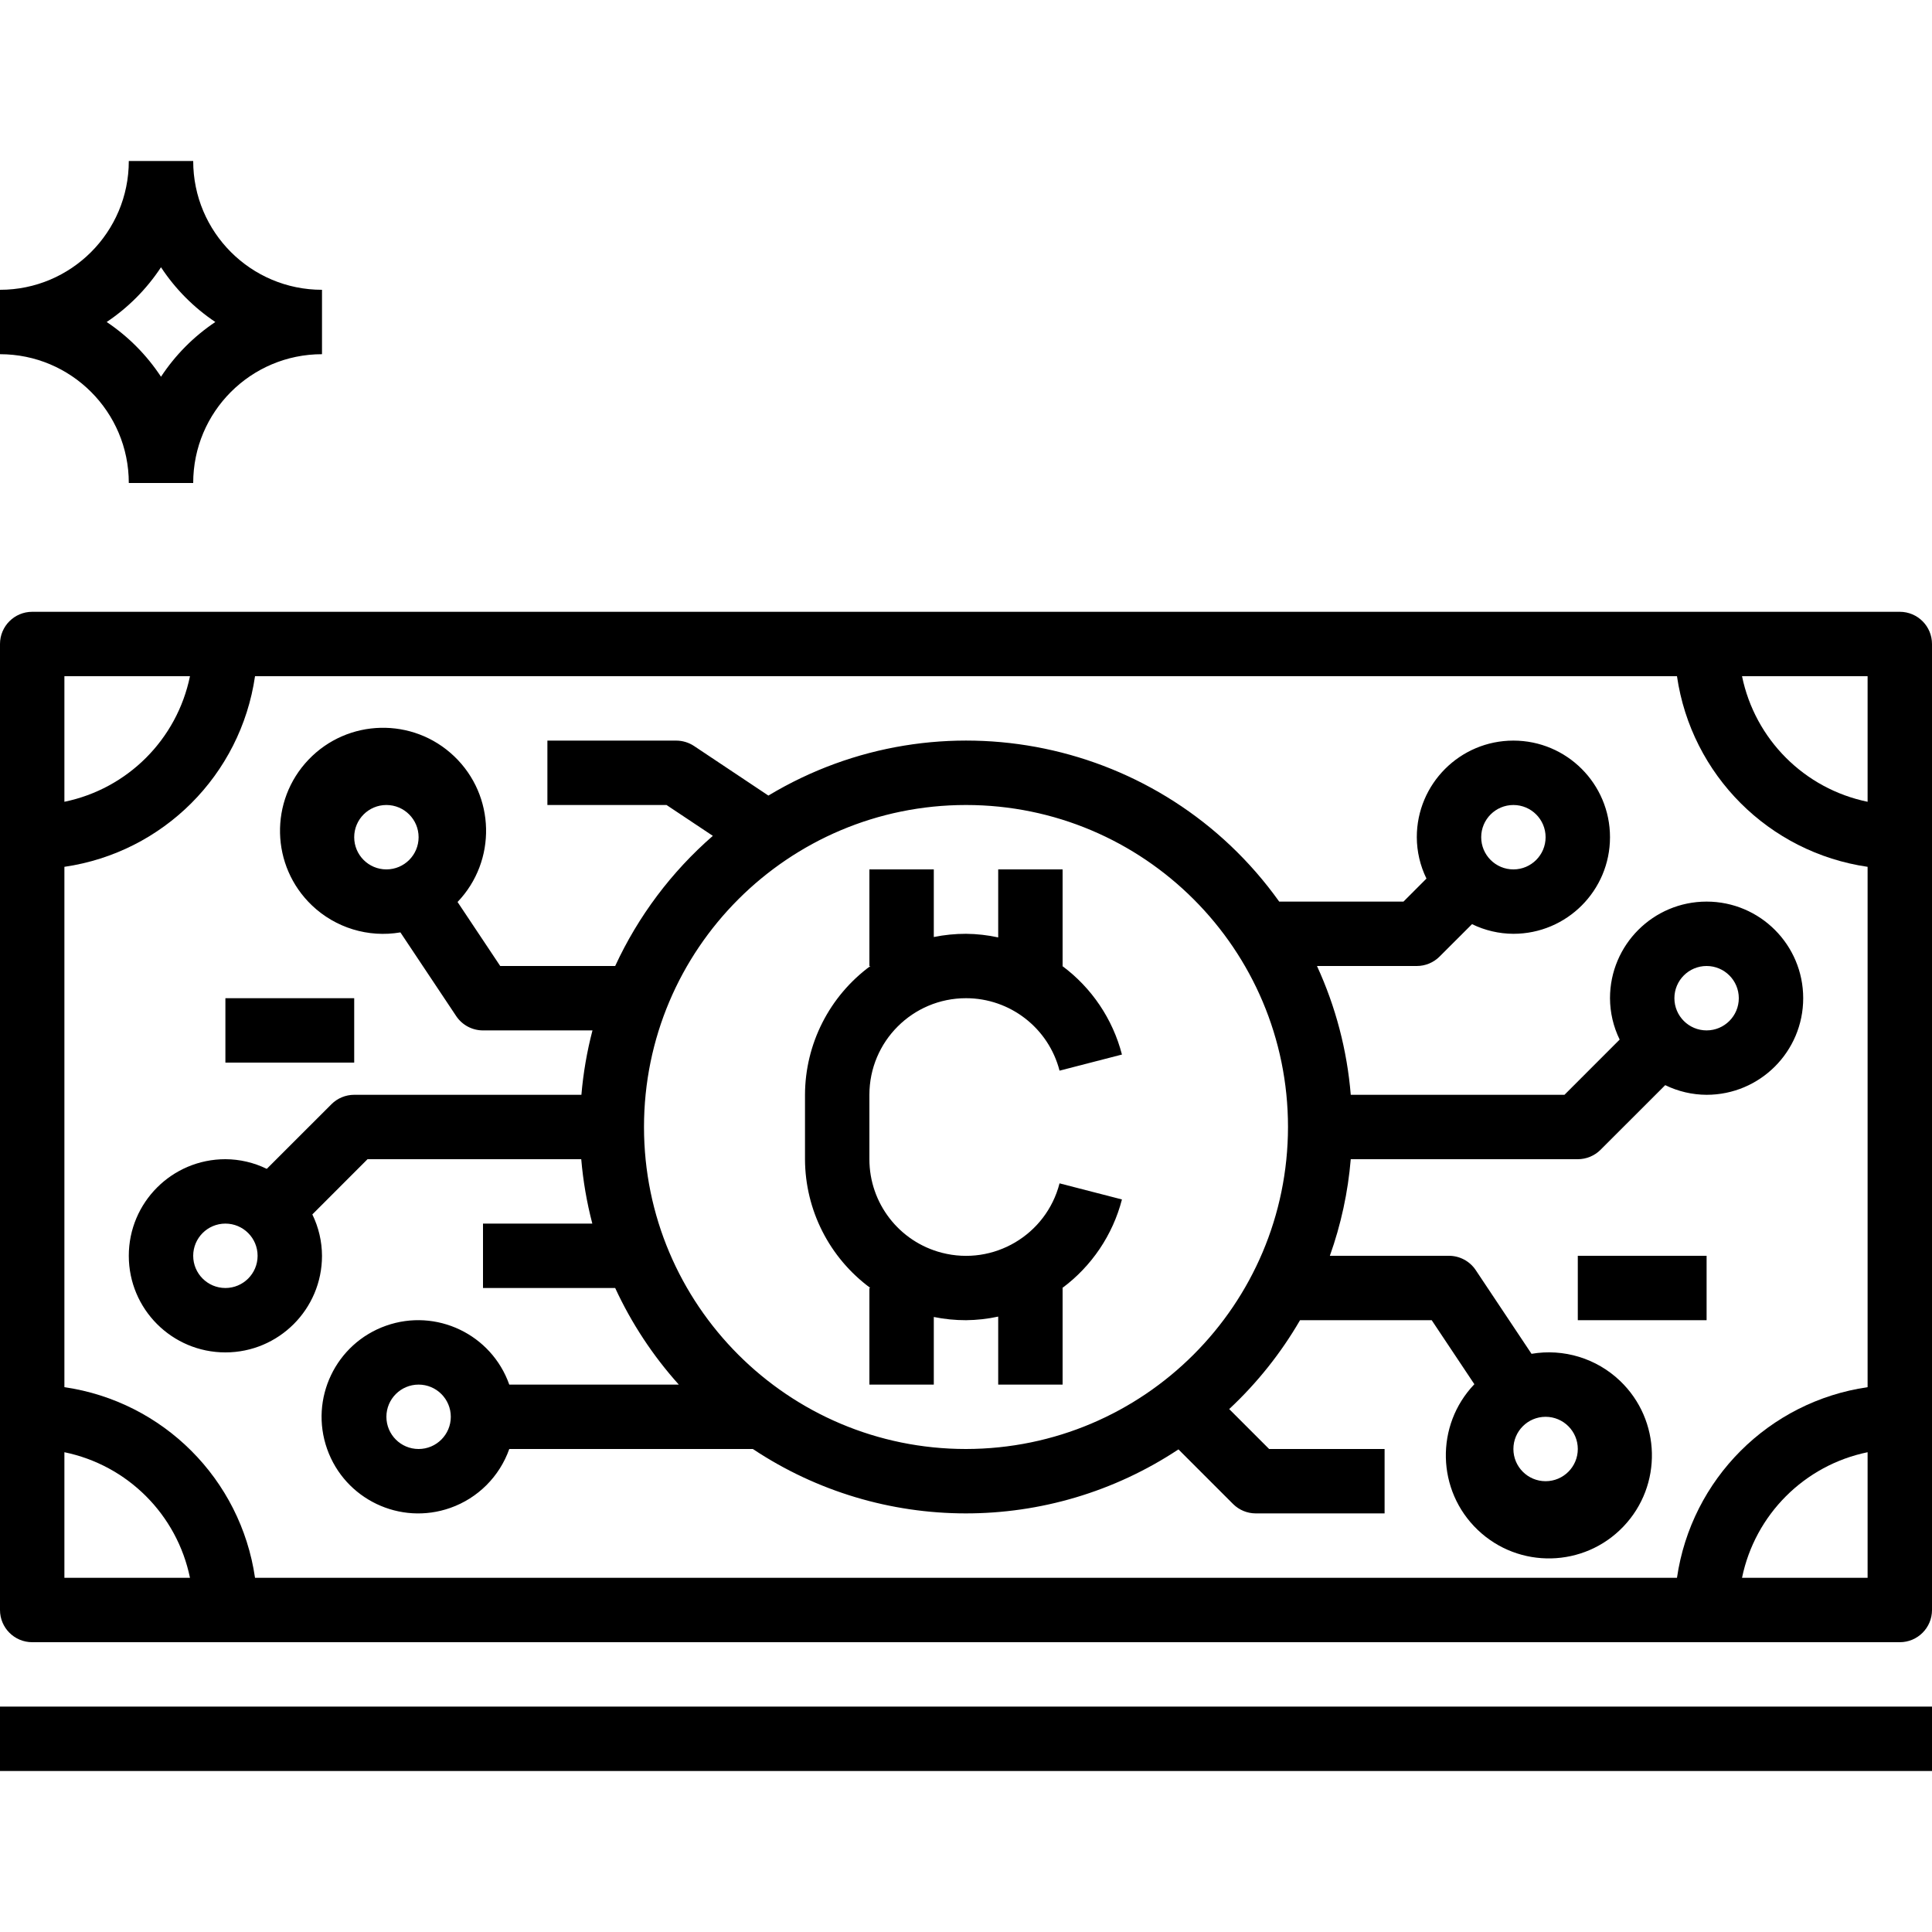 <?xml version="1.0" encoding="iso-8859-1"?>
<!-- Generator: Adobe Illustrator 19.0.0, SVG Export Plug-In . SVG Version: 6.00 Build 0)  -->
<svg version="1.1" id="Capa_1" xmlns="http://www.w3.org/2000/svg" xmlns:xlink="http://www.w3.org/1999/xlink" x="0px" y="0px"
	 viewBox="0 0 480 480" style="enable-background:new 0 0 480 480;" xml:space="preserve">
<g>
	<g>
		<path d="M234.008,311.248C223.405,308.514,215.996,298.95,216,288v-16c0-13.255,10.745-24,24-24
			c10.945-0.001,20.504,7.403,23.24,18l15.504-4c-2.282-8.81-7.51-16.574-14.816-22H264v-24h-16v16.896
			c-2.629-0.57-5.31-0.87-8-0.896c-2.687-0.003-5.367,0.265-8,0.8V216h-16v24h0.248c-10.184,7.487-16.213,19.36-16.248,32v16
			c0.035,12.64,6.064,24.513,16.248,32H216v24h16v-16.8c2.633,0.535,5.313,0.803,8,0.8c2.69-0.026,5.371-0.326,8-0.896V344h16v-24
			h-0.072c7.306-5.426,12.534-13.19,14.816-22l-15.504-4C259.931,306.835,246.843,314.557,234.008,311.248z"/>
	</g>
</g>
<g>
	<g>
		<path d="M472,152H8c-4.418,0-8,3.582-8,8v240c0,4.418,3.582,8,8,8h464c4.418,0,8-3.582,8-8V160C480,155.582,476.418,152,472,152z
			 M16,168h31.2c-3.23,15.701-15.499,27.97-31.2,31.2V168z M16,392v-31.2c15.701,3.23,27.97,15.499,31.2,31.2H16z M464,392h-31.2
			c3.23-15.701,15.499-27.97,31.2-31.2V392z M464,344.64c-24.528,3.566-43.794,22.832-47.36,47.36H63.36
			c-3.566-24.528-22.832-43.794-47.36-47.36V215.36c24.528-3.566,43.794-22.832,47.36-47.36h353.28
			c3.566,24.528,22.832,43.794,47.36,47.36V344.64z M464,199.2c-15.701-3.23-27.97-15.499-31.2-31.2H464V199.2z"/>
	</g>
</g>
<g>
	<g>
		<rect y="424" width="480" height="16"/>
	</g>
</g>
<g>
	<g>
		<path d="M424,224c-13.255,0-24,10.745-24,24c0.014,3.564,0.834,7.078,2.4,10.28L388.688,272h-53.096
			c-0.91-11.074-3.75-21.904-8.392-32H352c2.122,0,4.156-0.844,5.656-2.344l8.064-8.056c3.202,1.566,6.716,2.386,10.28,2.4
			c13.255,0,24-10.745,24-24s-10.745-24-24-24s-24,10.745-24,24c0.014,3.564,0.834,7.078,2.4,10.28l-5.712,5.72h-30.872
			c-28.951-40.549-84.214-52.02-126.912-26.344l-18.464-12.312c-1.316-0.874-2.86-1.341-4.44-1.344h-32v16h29.6l11.504,7.664
			c-10.28,8.945-18.549,19.965-24.264,32.336h-28.56l-10.6-15.904c9.766-10.224,9.394-26.429-0.83-36.194
			c-10.224-9.766-26.429-9.394-36.194,0.83s-9.394,26.429,0.83,36.194c5.856,5.593,14.012,8.086,21.994,6.722l13.864,20.8
			c1.486,2.221,3.983,3.554,6.656,3.552h27.2c-1.372,5.245-2.292,10.598-2.752,16H88c-2.122,0-4.156,0.844-5.656,2.344L66.28,290.4
			c-3.202-1.566-6.716-2.386-10.28-2.4c-13.255,0-24,10.745-24,24s10.745,24,24,24s24-10.745,24-24
			c-0.014-3.564-0.834-7.078-2.4-10.28L91.312,288h53.096c0.46,5.402,1.38,10.755,2.752,16H120v16h32.84
			c4.039,8.746,9.368,16.836,15.808,24h-42.12c-4.418-12.497-18.131-19.046-30.627-14.627S76.855,347.503,81.273,360
			s18.131,19.046,30.627,14.627c6.835-2.416,12.211-7.793,14.627-14.627h60.52c32.017,21.298,73.68,21.336,105.736,0.096l13.6,13.6
			c1.497,1.476,3.514,2.304,5.616,2.304h32v-16h-28.688l-9.92-9.92c6.92-6.455,12.85-13.895,17.6-22.08h32.712l10.6,15.904
			c-9.766,10.224-9.394,26.429,0.83,36.194c10.224,9.766,26.429,9.394,36.194-0.83c9.766-10.224,9.394-26.429-0.83-36.194
			c-5.856-5.593-14.012-8.086-21.994-6.722l-13.864-20.8c-1.483-2.217-3.973-3.549-6.64-3.552h-29.6
			c2.762-7.742,4.508-15.809,5.192-24H392c2.122,0,4.156-0.844,5.656-2.344L413.72,269.6c3.202,1.566,6.716,2.386,10.28,2.4
			c13.255,0,24-10.745,24-24S437.255,224,424,224z M376,200c4.418,0,8,3.582,8,8s-3.582,8-8,8s-8-3.582-8-8S371.582,200,376,200z
			 M96,216c-4.418,0-8-3.582-8-8s3.582-8,8-8s8,3.582,8,8S100.418,216,96,216z M56,320c-4.418,0-8-3.582-8-8s3.582-8,8-8
			s8,3.582,8,8S60.418,320,56,320z M104,360c-4.418,0-8-3.582-8-8s3.582-8,8-8s8,3.582,8,8S108.418,360,104,360z M240,360
			c-44.183,0-80-35.817-80-80c0-44.183,35.817-80,80-80s80,35.817,80,80C319.952,324.163,284.163,359.951,240,360z M384,352
			c4.418,0,8,3.582,8,8s-3.582,8-8,8s-8-3.582-8-8S379.582,352,384,352z M424,256c-4.418,0-8-3.582-8-8s3.582-8,8-8s8,3.582,8,8
			S428.418,256,424,256z"/>
	</g>
</g>
<g>
	<g>
		<rect x="392" y="312" width="32" height="16"/>
	</g>
</g>
<g>
	<g>
		<rect x="56" y="248" width="32" height="16"/>
	</g>
</g>
<g>
	<g>
		<path d="M48,40H32c0,17.673-14.327,32-32,32v16c17.673,0,32,14.327,32,32h16c0-17.673,14.327-32,32-32V72
			C62.327,72,48,57.673,48,40z M40,93.6c-3.546-5.388-8.135-10.012-13.496-13.6c5.361-3.588,9.95-8.212,13.496-13.6
			c3.546,5.388,8.135,10.012,13.496,13.6C48.135,83.588,43.546,88.212,40,93.6z"/>
	</g>
</g>
<g>
</g>
<g>
</g>
<g>
</g>
<g>
</g>
<g>
</g>
<g>
</g>
<g>
</g>
<g>
</g>
<g>
</g>
<g>
</g>
<g>
</g>
<g>
</g>
<g>
</g>
<g>
</g>
<g>
</g>
</svg>
